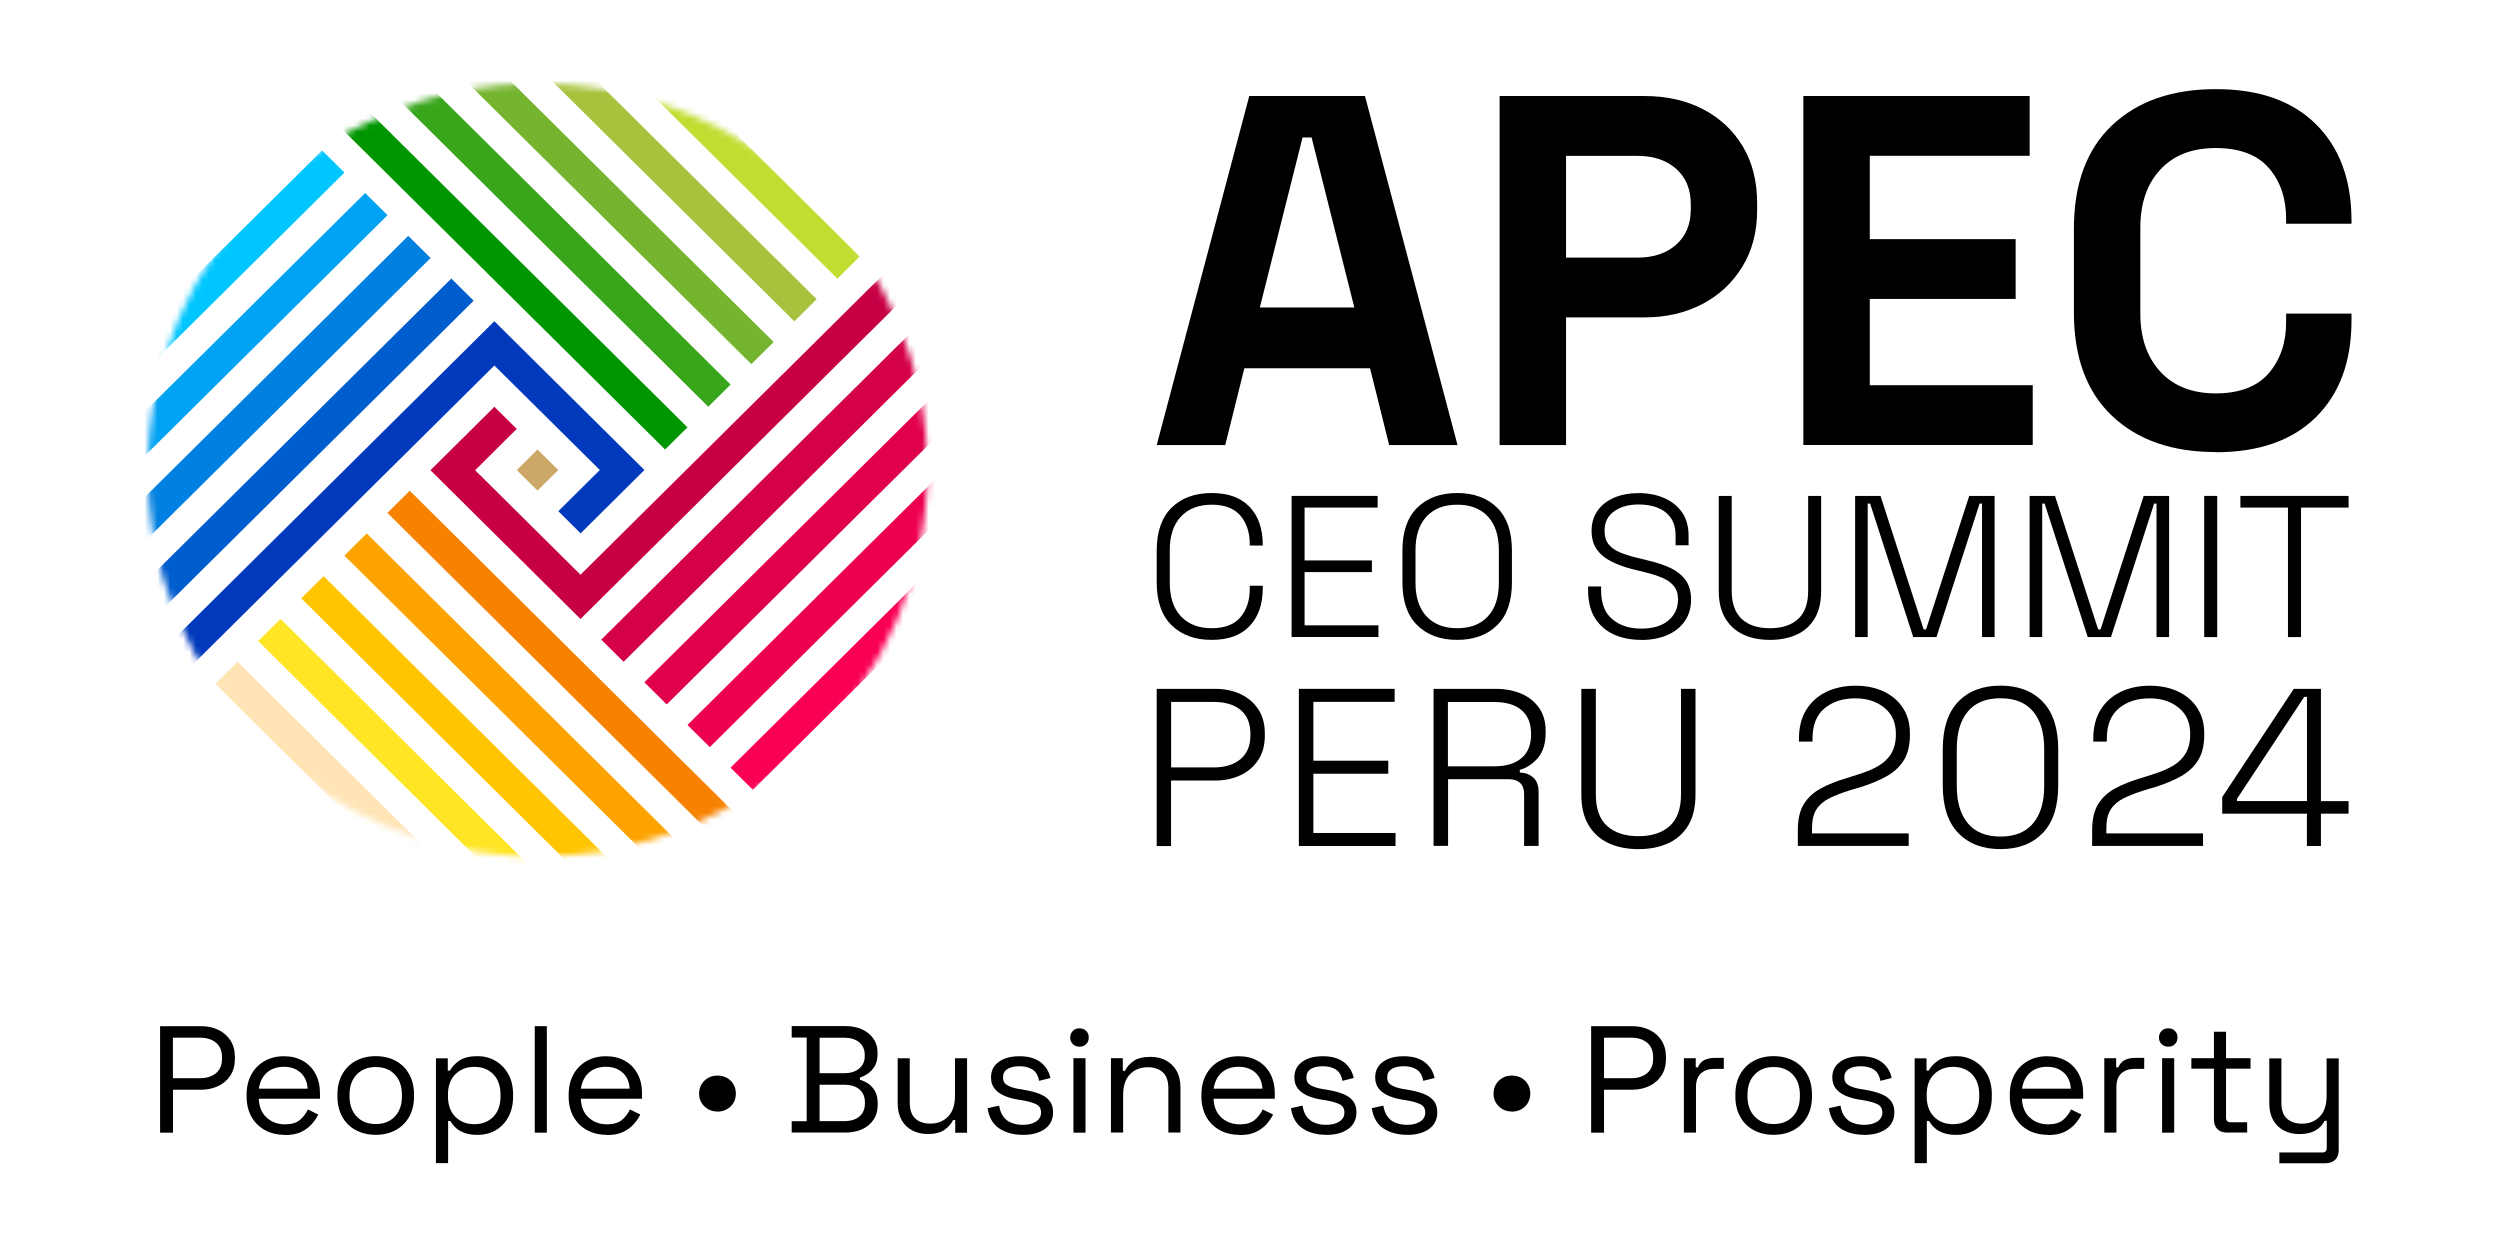 <svg width="389" height="194" viewBox="0 0 389 194" fill="none" xmlns="http://www.w3.org/2000/svg">
<path d="M24.91 176.241V159.672H31.308C32.312 159.672 33.203 159.871 33.993 160.257C34.783 160.642 35.411 161.189 35.862 161.898C36.314 162.608 36.552 163.466 36.552 164.473V164.784C36.552 165.78 36.314 166.638 35.85 167.347C35.386 168.068 34.746 168.616 33.955 168.989C33.165 169.362 32.274 169.561 31.308 169.561H26.917V176.241H24.91ZM26.905 167.77H31.082C32.149 167.77 32.989 167.509 33.617 166.974C34.231 166.451 34.545 165.705 34.545 164.735V164.498C34.545 163.54 34.244 162.794 33.629 162.259C33.014 161.737 32.174 161.463 31.082 161.463H26.905V167.757V167.77Z" fill="black"/>
<path d="M44.292 176.577C43.113 176.577 42.084 176.329 41.194 175.831C40.303 175.333 39.613 174.637 39.111 173.741C38.622 172.846 38.371 171.801 38.371 170.619V170.333C38.371 169.139 38.622 168.081 39.111 167.186C39.6 166.29 40.291 165.594 41.169 165.096C42.047 164.598 43.05 164.35 44.18 164.35C45.309 164.35 46.25 164.586 47.09 165.046C47.931 165.506 48.596 166.178 49.072 167.049C49.549 167.92 49.787 168.94 49.787 170.109V170.967H40.265C40.316 172.211 40.717 173.194 41.482 173.89C42.248 174.587 43.201 174.948 44.343 174.948C45.346 174.948 46.112 174.724 46.664 174.264C47.203 173.803 47.617 173.256 47.906 172.634L49.524 173.418C49.285 173.903 48.959 174.4 48.533 174.886C48.106 175.371 47.567 175.781 46.889 176.117C46.212 176.453 45.346 176.615 44.305 176.615L44.292 176.577ZM40.278 169.4H47.868C47.805 168.33 47.429 167.484 46.751 166.887C46.074 166.29 45.208 165.992 44.167 165.992C43.126 165.992 42.222 166.29 41.545 166.887C40.855 167.484 40.441 168.318 40.278 169.4Z" fill="black"/>
<path d="M58.463 176.578C57.284 176.578 56.242 176.329 55.352 175.844C54.448 175.359 53.746 174.662 53.257 173.767C52.755 172.871 52.504 171.826 52.504 170.607V170.296C52.504 169.102 52.755 168.045 53.257 167.149C53.758 166.254 54.461 165.557 55.352 165.072C56.255 164.587 57.284 164.338 58.463 164.338C59.642 164.338 60.684 164.587 61.574 165.072C62.477 165.557 63.167 166.254 63.669 167.149C64.171 168.045 64.422 169.102 64.422 170.296V170.607C64.422 171.826 64.171 172.871 63.669 173.767C63.167 174.662 62.465 175.347 61.574 175.844C60.671 176.329 59.642 176.578 58.463 176.578ZM58.463 174.899C59.705 174.899 60.696 174.513 61.436 173.729C62.176 172.946 62.54 171.901 62.54 170.57V170.358C62.54 169.027 62.176 167.983 61.436 167.199C60.696 166.415 59.705 166.03 58.463 166.03C57.221 166.03 56.255 166.415 55.502 167.199C54.749 167.983 54.386 169.027 54.386 170.358V170.57C54.386 171.901 54.762 172.946 55.502 173.729C56.255 174.513 57.233 174.899 58.463 174.899Z" fill="black"/>
<path d="M67.832 180.982V164.674H69.676V166.589H70.015C70.316 166.005 70.805 165.482 71.483 165.022C72.16 164.562 73.101 164.338 74.318 164.338C75.322 164.338 76.237 164.574 77.078 165.059C77.918 165.544 78.583 166.229 79.085 167.112C79.587 167.995 79.838 169.065 79.838 170.309V170.62C79.838 171.851 79.587 172.921 79.098 173.817C78.609 174.712 77.944 175.396 77.103 175.881C76.263 176.354 75.334 176.59 74.318 176.59C73.502 176.59 72.812 176.479 72.248 176.267C71.683 176.056 71.219 175.782 70.88 175.446C70.529 175.11 70.266 174.774 70.065 174.426H69.726V180.982H67.845H67.832ZM73.804 174.924C75.008 174.924 75.999 174.538 76.752 173.779C77.504 173.008 77.881 171.951 77.881 170.57V170.358C77.881 168.99 77.504 167.92 76.752 167.149C75.999 166.378 75.008 166.005 73.804 166.005C72.599 166.005 71.633 166.39 70.856 167.149C70.078 167.92 69.701 168.978 69.701 170.358V170.57C69.701 171.938 70.09 173.008 70.856 173.779C71.633 174.55 72.612 174.924 73.804 174.924Z" fill="black"/>
<path d="M83.207 176.241V159.672H85.089V176.241H83.207Z" fill="black"/>
<path d="M94.402 176.577C93.223 176.577 92.194 176.329 91.303 175.831C90.412 175.333 89.722 174.637 89.221 173.741C88.731 172.846 88.481 171.801 88.481 170.619V170.333C88.481 169.139 88.731 168.081 89.221 167.186C89.71 166.29 90.4 165.594 91.278 165.096C92.156 164.598 93.16 164.35 94.289 164.35C95.418 164.35 96.359 164.586 97.2 165.046C98.04 165.506 98.705 166.178 99.182 167.049C99.658 167.92 99.897 168.94 99.897 170.109V170.967H90.375C90.425 172.211 90.826 173.194 91.592 173.89C92.357 174.587 93.31 174.948 94.452 174.948C95.456 174.948 96.221 174.724 96.773 174.264C97.312 173.803 97.726 173.256 98.015 172.634L99.633 173.418C99.395 173.903 99.069 174.4 98.642 174.886C98.216 175.371 97.676 175.781 96.999 176.117C96.321 176.453 95.456 176.615 94.414 176.615L94.402 176.577ZM90.387 169.4H97.977C97.915 168.33 97.538 167.484 96.861 166.887C96.183 166.29 95.318 165.992 94.276 165.992C93.235 165.992 92.332 166.29 91.654 166.887C90.964 167.484 90.55 168.318 90.387 169.4Z" fill="black"/>
<path d="M111.638 172.957C111.111 172.957 110.634 172.833 110.195 172.596C109.756 172.347 109.417 172.012 109.154 171.589C108.903 171.166 108.777 170.693 108.777 170.171C108.777 169.648 108.903 169.151 109.154 168.728C109.405 168.305 109.756 167.969 110.182 167.72C110.609 167.471 111.098 167.359 111.638 167.359C112.177 167.359 112.666 167.484 113.105 167.72C113.545 167.969 113.883 168.305 114.134 168.728C114.385 169.151 114.498 169.636 114.498 170.171C114.498 170.706 114.373 171.191 114.122 171.614C113.871 172.037 113.519 172.372 113.08 172.609C112.641 172.845 112.165 172.969 111.638 172.969V172.957Z" fill="black"/>
<path d="M123.188 176.24V174.461H125.521V161.437H123.188V159.658H131.568C132.534 159.658 133.399 159.832 134.152 160.181C134.905 160.529 135.494 161.014 135.921 161.636C136.348 162.258 136.548 162.992 136.548 163.825V164.012C136.548 164.783 136.398 165.418 136.097 165.915C135.796 166.413 135.432 166.798 135.018 167.072C134.604 167.346 134.202 167.545 133.801 167.681V168.017C134.202 168.117 134.616 168.303 135.043 168.577C135.469 168.851 135.833 169.249 136.134 169.746C136.423 170.256 136.573 170.891 136.573 171.662V171.898C136.573 172.794 136.36 173.578 135.921 174.224C135.482 174.884 134.892 175.381 134.127 175.717C133.374 176.053 132.509 176.227 131.543 176.227H123.188V176.24ZM127.528 166.985H131.392C132.346 166.985 133.111 166.749 133.688 166.263C134.265 165.778 134.554 165.144 134.554 164.36V164.124C134.554 163.315 134.265 162.681 133.7 162.196C133.136 161.711 132.371 161.474 131.392 161.474H127.528V166.985ZM127.528 174.448H131.329C132.383 174.448 133.186 174.2 133.738 173.714C134.29 173.229 134.579 172.558 134.579 171.724V171.513C134.579 170.679 134.303 170.008 133.738 169.522C133.186 169.037 132.383 168.789 131.329 168.789H127.528V174.448Z" fill="black"/>
<path d="M144.292 176.448C143.452 176.448 142.674 176.261 141.959 175.901C141.256 175.54 140.692 174.992 140.291 174.283C139.889 173.562 139.676 172.691 139.676 171.671V164.668H141.558V171.534C141.558 172.691 141.846 173.525 142.423 174.047C143 174.57 143.791 174.831 144.769 174.831C145.886 174.831 146.802 174.47 147.517 173.736C148.232 173.015 148.596 171.932 148.596 170.489V164.668H150.477V176.249H148.633V174.283H148.294C148.044 174.831 147.604 175.341 146.977 175.789C146.362 176.236 145.447 176.46 144.255 176.46L144.292 176.448Z" fill="black"/>
<path d="M159.142 176.577C157.699 176.577 156.469 176.241 155.478 175.582C154.487 174.923 153.885 173.866 153.672 172.435L155.466 172.037C155.591 172.796 155.83 173.393 156.181 173.828C156.532 174.264 156.959 174.575 157.486 174.749C158 174.935 158.552 175.022 159.142 175.022C160.02 175.022 160.71 174.848 161.224 174.5C161.739 174.152 161.989 173.691 161.989 173.107C161.989 172.522 161.751 172.087 161.262 171.838C160.773 171.589 160.108 171.39 159.267 171.241L158.289 171.079C157.536 170.955 156.858 170.756 156.231 170.482C155.616 170.208 155.115 169.848 154.751 169.387C154.387 168.927 154.199 168.355 154.199 167.658C154.199 166.614 154.6 165.805 155.416 165.22C156.231 164.636 157.297 164.35 158.64 164.35C159.982 164.35 161.036 164.648 161.851 165.233C162.667 165.83 163.206 166.663 163.445 167.733L161.676 168.181C161.538 167.347 161.187 166.763 160.647 166.415C160.108 166.079 159.443 165.905 158.64 165.905C157.837 165.905 157.21 166.054 156.758 166.34C156.306 166.626 156.068 167.061 156.068 167.634C156.068 168.206 156.281 168.591 156.72 168.853C157.159 169.114 157.737 169.3 158.477 169.437L159.455 169.599C160.283 169.736 161.023 169.935 161.688 170.184C162.353 170.432 162.88 170.781 163.269 171.241C163.658 171.701 163.859 172.298 163.859 173.045C163.859 174.177 163.432 175.06 162.579 175.669C161.726 176.279 160.584 176.59 159.154 176.59L159.142 176.577Z" fill="black"/>
<path d="M167.979 162.867C167.565 162.867 167.213 162.73 166.937 162.469C166.661 162.195 166.523 161.859 166.523 161.449C166.523 161.038 166.661 160.678 166.937 160.404C167.213 160.13 167.565 160.006 167.979 160.006C168.393 160.006 168.731 160.143 169.007 160.404C169.283 160.678 169.409 161.013 169.409 161.449C169.409 161.884 169.271 162.195 169.007 162.469C168.731 162.742 168.393 162.867 167.979 162.867ZM167.025 176.239V164.658H168.907V176.239H167.025Z" fill="black"/>
<path d="M172.863 176.24V164.659H174.707V166.624H175.046C175.297 166.077 175.736 165.567 176.351 165.119C176.966 164.671 177.869 164.447 179.061 164.447C179.939 164.447 180.717 164.634 181.407 164.995C182.097 165.355 182.649 165.89 183.063 166.599C183.477 167.308 183.677 168.179 183.677 169.224V176.227H181.796V169.361C181.796 168.204 181.507 167.37 180.93 166.848C180.353 166.326 179.562 166.064 178.584 166.064C177.455 166.064 176.539 166.425 175.824 167.159C175.121 167.88 174.758 168.963 174.758 170.406V176.227H172.876L172.863 176.24Z" fill="black"/>
<path d="M192.859 176.577C191.68 176.577 190.651 176.329 189.76 175.831C188.869 175.333 188.179 174.637 187.678 173.741C187.188 172.846 186.938 171.801 186.938 170.619V170.333C186.938 169.139 187.188 168.081 187.678 167.186C188.167 166.29 188.857 165.594 189.735 165.096C190.613 164.598 191.617 164.35 192.746 164.35C193.875 164.35 194.816 164.586 195.657 165.046C196.497 165.506 197.162 166.178 197.639 167.049C198.115 167.92 198.354 168.94 198.354 170.109V170.967H188.832C188.882 172.211 189.283 173.194 190.049 173.89C190.814 174.587 191.767 174.948 192.909 174.948C193.913 174.948 194.678 174.724 195.23 174.264C195.769 173.803 196.183 173.256 196.472 172.634L198.09 173.418C197.852 173.903 197.526 174.4 197.099 174.886C196.673 175.371 196.133 175.781 195.456 176.117C194.778 176.453 193.913 176.615 192.871 176.615L192.859 176.577ZM188.844 169.4H196.434C196.372 168.33 195.995 167.484 195.318 166.887C194.64 166.29 193.775 165.992 192.733 165.992C191.692 165.992 190.789 166.29 190.111 166.887C189.421 167.484 189.007 168.318 188.844 169.4Z" fill="black"/>
<path d="M206.345 176.577C204.902 176.577 203.673 176.241 202.682 175.582C201.69 174.923 201.088 173.866 200.875 172.435L202.669 172.037C202.794 172.796 203.033 173.393 203.384 173.828C203.735 174.264 204.162 174.575 204.689 174.749C205.203 174.935 205.755 175.022 206.345 175.022C207.223 175.022 207.913 174.848 208.427 174.5C208.942 174.152 209.193 173.691 209.193 173.107C209.193 172.522 208.954 172.087 208.465 171.838C207.976 171.589 207.311 171.39 206.47 171.241L205.492 171.079C204.739 170.955 204.062 170.756 203.434 170.482C202.82 170.208 202.318 169.848 201.954 169.387C201.59 168.927 201.402 168.355 201.402 167.658C201.402 166.614 201.803 165.805 202.619 165.22C203.434 164.636 204.501 164.35 205.843 164.35C207.185 164.35 208.239 164.648 209.055 165.233C209.87 165.83 210.409 166.663 210.648 167.733L208.879 168.181C208.741 167.347 208.39 166.763 207.85 166.415C207.311 166.079 206.646 165.905 205.843 165.905C205.04 165.905 204.413 166.054 203.961 166.34C203.51 166.626 203.271 167.061 203.271 167.634C203.271 168.206 203.484 168.591 203.924 168.853C204.363 169.114 204.94 169.3 205.68 169.437L206.658 169.599C207.486 169.736 208.227 169.935 208.891 170.184C209.556 170.432 210.083 170.781 210.472 171.241C210.861 171.701 211.062 172.298 211.062 173.045C211.062 174.177 210.635 175.06 209.782 175.669C208.929 176.279 207.787 176.59 206.357 176.59L206.345 176.577Z" fill="black"/>
<path d="M218.923 176.577C217.48 176.577 216.251 176.241 215.26 175.582C214.269 174.923 213.666 173.866 213.453 172.435L215.247 172.037C215.373 172.796 215.611 173.393 215.962 173.828C216.313 174.264 216.74 174.575 217.267 174.749C217.781 174.935 218.333 175.022 218.923 175.022C219.801 175.022 220.491 174.848 221.005 174.5C221.52 174.152 221.771 173.691 221.771 173.107C221.771 172.522 221.532 172.087 221.043 171.838C220.554 171.589 219.889 171.39 219.048 171.241L218.07 171.079C217.317 170.955 216.64 170.756 216.012 170.482C215.398 170.208 214.896 169.848 214.532 169.387C214.168 168.927 213.98 168.355 213.98 167.658C213.98 166.614 214.381 165.805 215.197 165.22C216.012 164.636 217.079 164.35 218.421 164.35C219.763 164.35 220.817 164.648 221.633 165.233C222.448 165.83 222.988 166.663 223.226 167.733L221.457 168.181C221.319 167.347 220.968 166.763 220.428 166.415C219.889 166.079 219.224 165.905 218.421 165.905C217.618 165.905 216.991 166.054 216.539 166.34C216.088 166.626 215.849 167.061 215.849 167.634C215.849 168.206 216.063 168.591 216.502 168.853C216.941 169.114 217.518 169.3 218.258 169.437L219.237 169.599C220.065 169.736 220.805 169.935 221.47 170.184C222.134 170.432 222.661 170.781 223.05 171.241C223.439 171.701 223.64 172.298 223.64 173.045C223.64 174.177 223.213 175.06 222.36 175.669C221.507 176.279 220.366 176.59 218.935 176.59L218.923 176.577Z" fill="black"/>
<path d="M235.251 172.957C234.724 172.957 234.247 172.833 233.808 172.596C233.369 172.347 233.03 172.012 232.767 171.589C232.516 171.166 232.391 170.693 232.391 170.171C232.391 169.648 232.516 169.151 232.767 168.728C233.018 168.305 233.369 167.969 233.796 167.72C234.222 167.471 234.712 167.359 235.251 167.359C235.79 167.359 236.28 167.484 236.719 167.72C237.158 167.969 237.497 168.305 237.747 168.728C237.998 169.151 238.111 169.636 238.111 170.171C238.111 170.706 237.986 171.191 237.735 171.614C237.484 172.037 237.133 172.372 236.694 172.609C236.255 172.845 235.778 172.969 235.251 172.969V172.957Z" fill="black"/>
<path d="M247.582 176.241V159.672H253.98C254.984 159.672 255.875 159.871 256.665 160.257C257.455 160.642 258.082 161.189 258.534 161.898C258.986 162.608 259.224 163.466 259.224 164.473V164.784C259.224 165.78 258.986 166.638 258.522 167.347C258.057 168.068 257.418 168.616 256.627 168.989C255.837 169.362 254.946 169.561 253.98 169.561H249.589V176.241H247.582ZM249.589 167.77H253.767C254.833 167.77 255.674 167.509 256.301 166.974C256.916 166.451 257.229 165.705 257.229 164.735V164.498C257.229 163.54 256.928 162.794 256.314 162.259C255.699 161.737 254.858 161.463 253.767 161.463H249.589V167.757V167.77Z" fill="black"/>
<path d="M262.012 176.24V164.659H263.856V166.077H264.195C264.395 165.567 264.722 165.206 265.148 164.97C265.575 164.734 266.139 164.609 266.842 164.609H268.222V166.314H266.716C265.876 166.314 265.198 166.55 264.671 167.01C264.157 167.47 263.894 168.192 263.894 169.175V176.228H262.012V176.24Z" fill="black"/>
<path d="M275.982 176.578C274.803 176.578 273.762 176.329 272.871 175.844C271.968 175.359 271.265 174.662 270.776 173.767C270.274 172.871 270.023 171.826 270.023 170.607V170.296C270.023 169.102 270.274 168.045 270.776 167.149C271.278 166.254 271.981 165.557 272.871 165.072C273.774 164.587 274.803 164.338 275.982 164.338C277.162 164.338 278.203 164.587 279.094 165.072C279.997 165.557 280.687 166.254 281.189 167.149C281.691 168.045 281.942 169.102 281.942 170.296V170.607C281.942 171.826 281.691 172.871 281.189 173.767C280.687 174.662 279.984 175.347 279.094 175.844C278.19 176.329 277.162 176.578 275.982 176.578ZM275.982 174.899C277.224 174.899 278.216 174.513 278.956 173.729C279.696 172.946 280.06 171.901 280.06 170.57V170.358C280.06 169.027 279.696 167.983 278.956 167.199C278.216 166.415 277.224 166.03 275.982 166.03C274.74 166.03 273.774 166.415 273.022 167.199C272.269 167.983 271.905 169.027 271.905 170.358V170.57C271.905 171.901 272.282 172.946 273.022 173.729C273.774 174.513 274.753 174.899 275.982 174.899Z" fill="black"/>
<path d="M290.048 176.577C288.605 176.577 287.376 176.241 286.385 175.582C285.394 174.923 284.791 173.866 284.578 172.435L286.372 172.037C286.498 172.796 286.736 173.393 287.087 173.828C287.438 174.264 287.865 174.575 288.392 174.749C288.906 174.935 289.458 175.022 290.048 175.022C290.926 175.022 291.616 174.848 292.13 174.5C292.645 174.152 292.896 173.691 292.896 173.107C292.896 172.522 292.657 172.087 292.168 171.838C291.679 171.589 291.014 171.39 290.173 171.241L289.195 171.079C288.442 170.955 287.765 170.756 287.137 170.482C286.523 170.208 286.021 169.848 285.657 169.387C285.293 168.927 285.105 168.355 285.105 167.658C285.105 166.614 285.506 165.805 286.322 165.22C287.137 164.636 288.204 164.35 289.546 164.35C290.888 164.35 291.942 164.648 292.758 165.233C293.573 165.83 294.113 166.663 294.351 167.733L292.582 168.181C292.444 167.347 292.093 166.763 291.553 166.415C291.014 166.079 290.349 165.905 289.546 165.905C288.743 165.905 288.116 166.054 287.664 166.34C287.213 166.626 286.974 167.061 286.974 167.634C286.974 168.206 287.188 168.591 287.627 168.853C288.066 169.114 288.643 169.3 289.383 169.437L290.362 169.599C291.19 169.736 291.93 169.935 292.595 170.184C293.259 170.432 293.786 170.781 294.175 171.241C294.564 171.701 294.765 172.298 294.765 173.045C294.765 174.177 294.338 175.06 293.485 175.669C292.632 176.279 291.491 176.59 290.06 176.59L290.048 176.577Z" fill="black"/>
<path d="M297.922 180.982V164.674H299.766V166.589H300.105C300.406 166.005 300.895 165.482 301.573 165.022C302.25 164.562 303.191 164.338 304.408 164.338C305.411 164.338 306.327 164.574 307.168 165.059C308.008 165.544 308.673 166.229 309.175 167.112C309.677 167.995 309.928 169.065 309.928 170.309V170.62C309.928 171.851 309.677 172.921 309.188 173.817C308.698 174.712 308.033 175.396 307.193 175.881C306.352 176.354 305.424 176.59 304.408 176.59C303.592 176.59 302.902 176.479 302.338 176.267C301.773 176.056 301.309 175.782 300.97 175.446C300.619 175.11 300.356 174.774 300.155 174.426H299.816V180.982H297.934H297.922ZM303.893 174.924C305.098 174.924 306.089 174.538 306.842 173.779C307.594 173.008 307.971 171.951 307.971 170.57V170.358C307.971 168.99 307.594 167.92 306.842 167.149C306.089 166.378 305.098 166.005 303.893 166.005C302.689 166.005 301.723 166.39 300.945 167.149C300.167 167.92 299.791 168.978 299.791 170.358V170.57C299.791 171.938 300.18 173.008 300.945 173.779C301.723 174.55 302.702 174.924 303.893 174.924Z" fill="black"/>
<path d="M318.644 176.577C317.465 176.577 316.436 176.329 315.545 175.831C314.655 175.333 313.965 174.637 313.463 173.741C312.974 172.846 312.723 171.801 312.723 170.619V170.333C312.723 169.139 312.974 168.081 313.463 167.186C313.952 166.29 314.642 165.594 315.52 165.096C316.398 164.598 317.402 164.35 318.531 164.35C319.66 164.35 320.601 164.586 321.442 165.046C322.282 165.506 322.947 166.178 323.424 167.049C323.901 167.92 324.139 168.94 324.139 170.109V170.967H314.617C314.667 172.211 315.069 173.194 315.834 173.89C316.599 174.587 317.553 174.948 318.694 174.948C319.698 174.948 320.463 174.724 321.015 174.264C321.555 173.803 321.969 173.256 322.257 172.634L323.875 173.418C323.637 173.903 323.311 174.4 322.884 174.886C322.458 175.371 321.918 175.781 321.241 176.117C320.564 176.453 319.698 176.615 318.657 176.615L318.644 176.577ZM314.63 169.4H322.219C322.157 168.33 321.78 167.484 321.103 166.887C320.426 166.29 319.56 165.992 318.519 165.992C317.477 165.992 316.574 166.29 315.897 166.887C315.207 167.484 314.793 168.318 314.63 169.4Z" fill="black"/>
<path d="M327.43 176.24V164.659H329.274V166.077H329.613C329.813 165.567 330.139 165.206 330.566 164.97C330.993 164.734 331.557 164.609 332.26 164.609H333.64V166.314H332.134C331.294 166.314 330.616 166.55 330.089 167.01C329.575 167.47 329.311 168.192 329.311 169.175V176.228H327.43V176.24Z" fill="black"/>
<path d="M337.389 162.867C336.975 162.867 336.624 162.73 336.348 162.469C336.072 162.195 335.934 161.859 335.934 161.449C335.934 161.038 336.072 160.678 336.348 160.404C336.624 160.13 336.975 160.006 337.389 160.006C337.803 160.006 338.142 160.143 338.418 160.404C338.694 160.678 338.819 161.013 338.819 161.449C338.819 161.884 338.681 162.195 338.418 162.469C338.142 162.742 337.803 162.867 337.389 162.867ZM336.423 176.239V164.658H338.305V176.239H336.423Z" fill="black"/>
<path d="M346.572 176.237C345.907 176.237 345.393 176.051 345.029 175.69C344.665 175.329 344.489 174.832 344.489 174.197V166.286H340.977V164.656H344.489V160.539H346.371V164.656H350.185V166.286H346.371V173.911C346.371 174.384 346.597 174.62 347.061 174.62H349.658V176.225H346.559L346.572 176.237Z" fill="black"/>
<path d="M354.67 180.977V179.323H361.356C361.821 179.323 362.046 179.086 362.046 178.614V174.397H361.708C361.545 174.732 361.306 175.056 360.98 175.379C360.654 175.703 360.227 175.964 359.7 176.163C359.174 176.362 358.509 176.462 357.718 176.462C356.878 176.462 356.1 176.275 355.385 175.914C354.682 175.553 354.118 175.019 353.716 174.31C353.315 173.601 353.102 172.73 353.102 171.71V164.682H354.983V171.573C354.983 172.705 355.272 173.538 355.849 174.061C356.426 174.583 357.216 174.844 358.195 174.844C359.312 174.844 360.227 174.484 360.942 173.75C361.657 173.028 362.021 171.946 362.021 170.503V164.682H363.903V178.962C363.903 179.596 363.727 180.094 363.364 180.455C363 180.815 362.485 181.002 361.795 181.002H354.632L354.67 180.977Z" fill="black"/>
<mask id="mask0_1899_13901" style="mask-type:luminance" maskUnits="userSpaceOnUse" x="23" y="13" width="122" height="121">
<path d="M144.288 73.131C144.288 106.344 117.14 133.262 83.644 133.262C50.148 133.262 23 106.344 23 73.131C23 39.918 50.148 13 83.644 13C117.14 13 144.288 39.918 144.288 73.131Z" fill="white"/>
</mask>
<g mask="url(#mask0_1899_13901)">
<path d="M6.682 126.51L3.207 123.077L76.923 49.984L100.27 73.134L90.347 82.986L86.872 79.54L93.333 73.134L76.923 56.876L6.682 126.51Z" fill="#0039BC"/>
<path d="M70.226 43.34L3.215 109.783L6.692 113.231L73.703 46.788L70.226 43.34Z" fill="#005DCE"/>
<path d="M63.525 36.697L2.875 96.834L6.352 100.282L67.003 40.145L63.525 36.697Z" fill="#0080E1"/>
<path d="M56.818 30.036L2.52 83.875L5.997 87.323L60.296 33.484L56.818 30.036Z" fill="#00A2F3"/>
<path d="M50.118 23.407L2.18 70.939L5.657 74.387L53.595 26.855L50.118 23.407Z" fill="#00C6FF"/>
<path d="M90.327 96.318L66.981 73.169L76.929 63.292L80.404 66.738L73.931 73.169L90.327 89.427L158.95 21.385L162.425 24.83L90.327 96.318Z" fill="#C70046"/>
<path d="M158.951 34.683L93.555 99.525L97.032 102.973L162.428 38.13L158.951 34.683Z" fill="#D40049"/>
<path d="M159.298 47.626L100.262 106.162L103.739 109.61L162.775 51.074L159.298 47.626Z" fill="#E1004D"/>
<path d="M159.653 60.566L106.969 112.805L110.446 116.253L163.13 64.014L159.653 60.566Z" fill="#ED004F"/>
<path d="M159.996 73.519L113.672 119.451L117.149 122.899L163.473 76.967L159.996 73.519Z" fill="#FA0052"/>
<path d="M25.001 -14.78L21.523 -11.332L103.49 69.941L106.968 66.493L25.001 -14.78Z" fill="#009600"/>
<path d="M31.716 -21.434L28.238 -17.986L110.205 63.287L113.683 59.839L31.716 -21.434Z" fill="#38A51B"/>
<path d="M38.415 -28.059L34.938 -24.611L116.905 56.662L120.382 53.214L38.415 -28.059Z" fill="#75B42E"/>
<path d="M45.11 -34.719L41.633 -31.271L123.6 50.002L127.077 46.554L45.11 -34.719Z" fill="#A7C33E"/>
<path d="M51.806 -41.366L48.328 -37.918L130.295 43.355L133.773 39.907L51.806 -41.366Z" fill="#C0DE31"/>
<path d="M36.954 102.949L33.477 106.396L115.515 187.74L118.992 184.292L36.954 102.949Z" fill="#FFE5B6"/>
<path d="M43.653 96.302L40.176 99.75L122.214 181.094L125.691 177.646L43.653 96.302Z" fill="#FFE524"/>
<path d="M50.349 89.648L46.871 93.096L128.909 174.439L132.387 170.992L50.349 89.648Z" fill="#FFC500"/>
<path d="M57.063 83.005L53.586 86.453L135.624 167.797L139.101 164.349L57.063 83.005Z" fill="#FCA300"/>
<path d="M63.759 76.359L60.281 79.807L142.319 161.15L145.797 157.702L63.759 76.359Z" fill="#F78200"/>
<path d="M83.635 69.937L80.406 73.139L83.635 76.34L86.864 73.139L83.635 69.937Z" fill="#CCA868"/>
</g>
<path d="M179.984 69.251L194.386 14.941H212.389L226.791 69.251H216.153L213.179 57.297H193.621L190.648 69.251H180.009H179.984ZM196.017 47.843H210.733L204.084 21.385H202.679L196.03 47.843H196.017Z" fill="black"/>
<path d="M233.34 69.251V14.941H255.871C259.309 14.941 262.357 15.626 264.992 16.994C267.626 18.362 269.684 20.29 271.177 22.778C272.669 25.266 273.41 28.214 273.41 31.622V32.705C273.41 36.063 272.644 38.999 271.101 41.511C269.558 44.024 267.476 45.965 264.841 47.333C262.207 48.701 259.221 49.386 255.884 49.386H243.677V69.251H233.352H233.34ZM243.677 40.081H254.868C257.314 40.081 259.296 39.409 260.814 38.066C262.332 36.722 263.085 34.881 263.085 32.555V31.784C263.085 29.458 262.332 27.617 260.814 26.273C259.296 24.93 257.314 24.258 254.868 24.258H243.677V40.081Z" fill="black"/>
<path d="M280.602 69.251V14.941H315.816V24.246H290.939V37.208H313.633V46.512H290.939V59.934H316.293V69.238H280.614L280.602 69.251Z" fill="black"/>
<path d="M344.766 70.343C337.979 70.343 332.61 68.465 328.646 64.721C324.681 60.976 322.699 55.603 322.699 48.624V35.588C322.699 28.61 324.681 23.236 328.646 19.492C332.61 15.748 337.979 13.869 344.766 13.869C351.553 13.869 356.697 15.698 360.373 19.342C364.049 22.987 365.893 27.988 365.893 34.356V34.817H355.719V34.045C355.719 30.836 354.815 28.199 353.021 26.134C351.227 24.069 348.467 23.037 344.766 23.037C341.066 23.037 338.243 24.144 336.16 26.37C334.078 28.597 333.037 31.62 333.037 35.451V48.798C333.037 52.58 334.078 55.59 336.16 57.842C338.243 60.093 341.116 61.213 344.766 61.213C348.417 61.213 351.227 60.168 353.021 58.066C354.815 55.963 355.719 53.351 355.719 50.191V48.798H365.893V49.88C365.893 56.237 364.049 61.25 360.373 64.895C356.697 68.539 351.491 70.368 344.766 70.368V70.343Z" fill="black"/>
<path d="M188.528 99.566C185.931 99.566 183.861 98.807 182.305 97.289C180.75 95.772 179.984 93.545 179.984 90.622V85.659C179.984 82.735 180.762 80.509 182.305 78.991C183.861 77.474 185.931 76.715 188.528 76.715C191.125 76.715 193.069 77.436 194.437 78.867C195.792 80.297 196.482 82.25 196.482 84.726V84.887H194.462V84.663C194.462 82.86 193.985 81.392 193.019 80.248C192.053 79.103 190.56 78.531 188.54 78.531C186.521 78.531 184.89 79.153 183.748 80.384C182.594 81.616 182.017 83.357 182.017 85.596V90.684C182.017 92.923 182.594 94.665 183.748 95.896C184.902 97.127 186.495 97.749 188.54 97.749C190.585 97.749 192.053 97.177 193.019 96.033C193.985 94.888 194.462 93.421 194.462 91.617V91.144H196.482V91.555C196.482 94.03 195.804 95.971 194.437 97.414C193.082 98.844 191.112 99.566 188.528 99.566Z" fill="black"/>
<path d="M200.973 99.132V77.164H214.359V78.98H202.992V87.203H213.468V89.019H202.992V97.303H214.484V99.119H200.973V99.132Z" fill="black"/>
<path d="M226.737 99.566C224.14 99.566 222.07 98.807 220.527 97.289C218.984 95.772 218.219 93.545 218.219 90.622V85.659C218.219 82.735 218.984 80.509 220.527 78.991C222.07 77.474 224.14 76.715 226.737 76.715C229.334 76.715 231.404 77.474 232.947 78.991C234.49 80.509 235.255 82.735 235.255 85.659V90.622C235.255 93.558 234.49 95.772 232.947 97.289C231.404 98.807 229.334 99.566 226.737 99.566ZM226.737 97.749C228.807 97.749 230.4 97.127 231.529 95.896C232.658 94.665 233.223 92.923 233.223 90.684V85.596C233.223 83.357 232.658 81.616 231.529 80.384C230.4 79.153 228.807 78.531 226.737 78.531C224.667 78.531 223.099 79.153 221.957 80.384C220.816 81.616 220.251 83.357 220.251 85.596V90.684C220.251 92.923 220.816 94.665 221.957 95.896C223.099 97.127 224.692 97.749 226.737 97.749Z" fill="black"/>
<path d="M255.377 99.567C253.796 99.567 252.378 99.293 251.136 98.733C249.894 98.174 248.916 97.328 248.188 96.196C247.473 95.051 247.109 93.609 247.109 91.855V91.257H249.129V91.855C249.129 93.882 249.719 95.387 250.886 96.358C252.052 97.328 253.545 97.813 255.364 97.813C257.183 97.813 258.613 97.39 259.605 96.544C260.596 95.698 261.097 94.616 261.097 93.297C261.097 92.414 260.884 91.718 260.445 91.183C260.019 90.648 259.416 90.225 258.639 89.902C257.873 89.578 256.983 89.292 255.966 89.043L253.947 88.546C252.742 88.235 251.663 87.837 250.722 87.364C249.769 86.891 249.029 86.282 248.477 85.511C247.925 84.752 247.649 83.769 247.649 82.575C247.649 81.381 247.962 80.348 248.577 79.465C249.204 78.582 250.058 77.91 251.162 77.438C252.253 76.965 253.533 76.728 254.988 76.728C256.443 76.728 257.76 76.977 258.927 77.487C260.094 77.985 261.022 78.731 261.712 79.701C262.402 80.672 262.741 81.891 262.741 83.359V84.839H260.721V83.359C260.721 82.202 260.47 81.281 259.956 80.56C259.454 79.851 258.764 79.328 257.898 78.992C257.033 78.657 256.067 78.495 254.988 78.495C253.445 78.495 252.178 78.843 251.174 79.552C250.17 80.249 249.669 81.269 249.669 82.575C249.669 83.458 249.869 84.155 250.283 84.677C250.697 85.2 251.274 85.623 252.027 85.933C252.78 86.245 253.658 86.531 254.674 86.779L256.694 87.277C257.848 87.551 258.915 87.911 259.893 88.359C260.859 88.807 261.649 89.429 262.239 90.213C262.829 90.996 263.13 92.029 263.13 93.31C263.13 94.591 262.804 95.698 262.164 96.631C261.524 97.577 260.621 98.298 259.454 98.808C258.287 99.318 256.932 99.579 255.377 99.579V99.567Z" fill="black"/>
<path d="M275.416 99.567C273.836 99.567 272.443 99.293 271.251 98.734C270.059 98.174 269.131 97.34 268.454 96.208C267.776 95.076 267.438 93.658 267.438 91.942V77.164H269.457V91.942C269.457 93.907 269.984 95.363 271.025 96.32C272.067 97.278 273.535 97.751 275.404 97.751C277.273 97.751 278.741 97.278 279.782 96.32C280.823 95.363 281.35 93.907 281.35 91.942V77.164H283.37V91.942C283.37 93.658 283.044 95.076 282.379 96.208C281.714 97.34 280.786 98.186 279.581 98.734C278.377 99.293 276.984 99.567 275.404 99.567H275.416Z" fill="black"/>
<path d="M288.656 99.132V77.164H292.608L299.32 97.938H299.696L306.408 77.164H310.36V99.132H308.403V78.358H308.026L301.314 99.132H297.701L290.99 78.358H290.613V99.132H288.656Z" fill="black"/>
<path d="M315.809 99.132V77.164H319.76L326.472 97.938H326.848L333.56 77.164H337.512V99.132H335.555V78.358H335.179L328.467 99.132H324.854L318.142 78.358H317.766V99.132H315.809Z" fill="black"/>
<path d="M342.977 99.132V77.164H344.996V99.132H342.977Z" fill="black"/>
<path d="M356.007 99.132V78.98H348.605V77.164H365.441V78.98H358.04V99.132H356.02H356.007Z" fill="black"/>
<path d="M179.982 131.639V107.184H189.103C190.558 107.184 191.863 107.457 193.029 108.005C194.196 108.552 195.112 109.336 195.789 110.368C196.467 111.388 196.805 112.644 196.805 114.1V114.523C196.805 115.991 196.454 117.247 195.764 118.279C195.074 119.312 194.146 120.108 192.979 120.643C191.812 121.178 190.52 121.451 189.09 121.451H182.215V131.651H179.957L179.982 131.639ZM182.228 119.411H188.852C190.608 119.411 192.001 118.976 193.029 118.118C194.045 117.259 194.56 116.04 194.56 114.485V114.137C194.56 112.557 194.058 111.338 193.067 110.492C192.063 109.647 190.671 109.224 188.852 109.224H182.228V119.424V119.411Z" fill="black"/>
<path d="M202.102 131.639V107.184H217.005V109.211H204.36V118.366H216.014V120.394H204.36V129.611H217.143V131.639H202.102Z" fill="black"/>
<path d="M223.062 131.639V107.184H232.71C234.24 107.184 235.583 107.445 236.749 107.955C237.916 108.465 238.832 109.211 239.497 110.169C240.162 111.139 240.501 112.309 240.501 113.677V114.025C240.501 115.68 240.099 116.973 239.309 117.919C238.506 118.864 237.565 119.486 236.486 119.784V120.207C237.314 120.232 238.004 120.481 238.569 120.979C239.133 121.464 239.409 122.247 239.409 123.317V131.627H237.151V123.554C237.151 122.807 236.95 122.235 236.536 121.837C236.122 121.439 235.507 121.24 234.692 121.24H225.321V131.614H223.062V131.639ZM225.308 119.237H232.497C234.328 119.237 235.746 118.814 236.737 117.968C237.741 117.122 238.23 115.903 238.23 114.324V114.15C238.23 112.57 237.741 111.351 236.762 110.505C235.783 109.659 234.366 109.236 232.484 109.236H225.296V119.262L225.308 119.237Z" fill="black"/>
<path d="M254.937 132.124C253.18 132.124 251.625 131.813 250.308 131.204C248.978 130.582 247.936 129.649 247.184 128.392C246.431 127.136 246.055 125.556 246.055 123.641V107.184H248.313V123.641C248.313 125.83 248.89 127.459 250.057 128.517C251.223 129.574 252.842 130.109 254.937 130.109C257.032 130.109 258.65 129.574 259.817 128.517C260.984 127.459 261.561 125.83 261.561 123.641V107.184H263.819V123.641C263.819 125.556 263.455 127.136 262.715 128.392C261.975 129.649 260.933 130.582 259.591 131.204C258.249 131.826 256.706 132.124 254.937 132.124Z" fill="black"/>
<path d="M279.742 131.638V129.225C279.742 127.483 280.056 126.102 280.696 125.082C281.335 124.075 282.214 123.266 283.355 122.657C284.497 122.047 285.839 121.512 287.395 121.052L289.151 120.492C290.305 120.144 291.322 119.721 292.2 119.224C293.078 118.726 293.768 118.079 294.257 117.283C294.746 116.487 294.997 115.492 294.997 114.285V114.148C294.997 112.444 294.408 111.113 293.216 110.13C292.024 109.148 290.519 108.663 288.687 108.663C286.742 108.663 285.137 109.185 283.895 110.218C282.653 111.25 282.025 112.83 282.025 114.944V115.392H279.918V114.944C279.918 113.178 280.294 111.673 281.047 110.454C281.8 109.235 282.841 108.302 284.171 107.655C285.5 107.021 287.006 106.697 288.7 106.697C290.393 106.697 291.874 107.008 293.153 107.618C294.433 108.24 295.424 109.098 296.126 110.205C296.829 111.312 297.18 112.593 297.18 114.061V114.372C297.18 115.952 296.867 117.258 296.252 118.266C295.625 119.273 294.759 120.107 293.63 120.741C292.501 121.388 291.171 121.948 289.653 122.433L287.897 122.955C286.63 123.353 285.551 123.764 284.672 124.199C283.794 124.635 283.117 125.207 282.653 125.916C282.189 126.625 281.95 127.608 281.95 128.864V129.672H296.992V131.625H279.767L279.742 131.638Z" fill="black"/>
<path d="M311.275 132.122C308.503 132.122 306.32 131.288 304.702 129.621C303.096 127.955 302.293 125.479 302.293 122.195V116.61C302.293 113.326 303.096 110.851 304.702 109.184C306.307 107.517 308.503 106.684 311.275 106.684C314.048 106.684 316.231 107.517 317.849 109.184C319.455 110.851 320.258 113.326 320.258 116.61V122.195C320.258 125.479 319.455 127.955 317.849 129.621C316.243 131.288 314.048 132.122 311.275 132.122ZM311.275 130.169C313.534 130.169 315.227 129.472 316.369 128.091C317.51 126.711 318.075 124.795 318.075 122.345V116.473C318.075 114.023 317.51 112.107 316.369 110.726C315.227 109.346 313.534 108.649 311.275 108.649C309.017 108.649 307.324 109.346 306.182 110.726C305.04 112.107 304.476 114.023 304.476 116.473V122.345C304.476 124.795 305.04 126.711 306.182 128.091C307.324 129.472 309.017 130.169 311.275 130.169Z" fill="black"/>
<path d="M325.539 131.638V129.225C325.539 127.483 325.853 126.102 326.493 125.082C327.132 124.075 328.011 123.266 329.152 122.657C330.294 122.047 331.636 121.512 333.192 121.052L334.948 120.492C336.102 120.144 337.118 119.721 337.997 119.224C338.875 118.726 339.565 118.079 340.054 117.283C340.543 116.487 340.794 115.492 340.794 114.285V114.148C340.794 112.444 340.205 111.113 339.013 110.13C337.821 109.148 336.316 108.663 334.484 108.663C332.539 108.663 330.934 109.185 329.692 110.218C328.45 111.25 327.822 112.83 327.822 114.944V115.392H325.715V114.944C325.715 113.178 326.091 111.673 326.844 110.454C327.597 109.235 328.638 108.302 329.968 107.655C331.297 107.021 332.803 106.697 334.496 106.697C336.19 106.697 337.67 107.008 338.95 107.618C340.23 108.24 341.221 109.098 341.923 110.205C342.626 111.312 342.977 112.593 342.977 114.061V114.372C342.977 115.952 342.663 117.258 342.049 118.266C341.421 119.273 340.556 120.107 339.427 120.741C338.298 121.388 336.968 121.948 335.45 122.433L333.694 122.955C332.426 123.353 331.348 123.764 330.469 124.199C329.591 124.635 328.914 125.207 328.45 125.916C327.985 126.625 327.747 127.608 327.747 128.864V129.672H342.789V131.625H325.564L325.539 131.638Z" fill="black"/>
<path d="M358.954 131.634V126.609H345.781V124.022L356.909 107.191H361.137V124.656H365.44V126.609H361.137V131.634H358.954ZM348.077 124.644H358.966V108.435H358.54L348.077 124.295V124.644Z" fill="black"/>
</svg>
